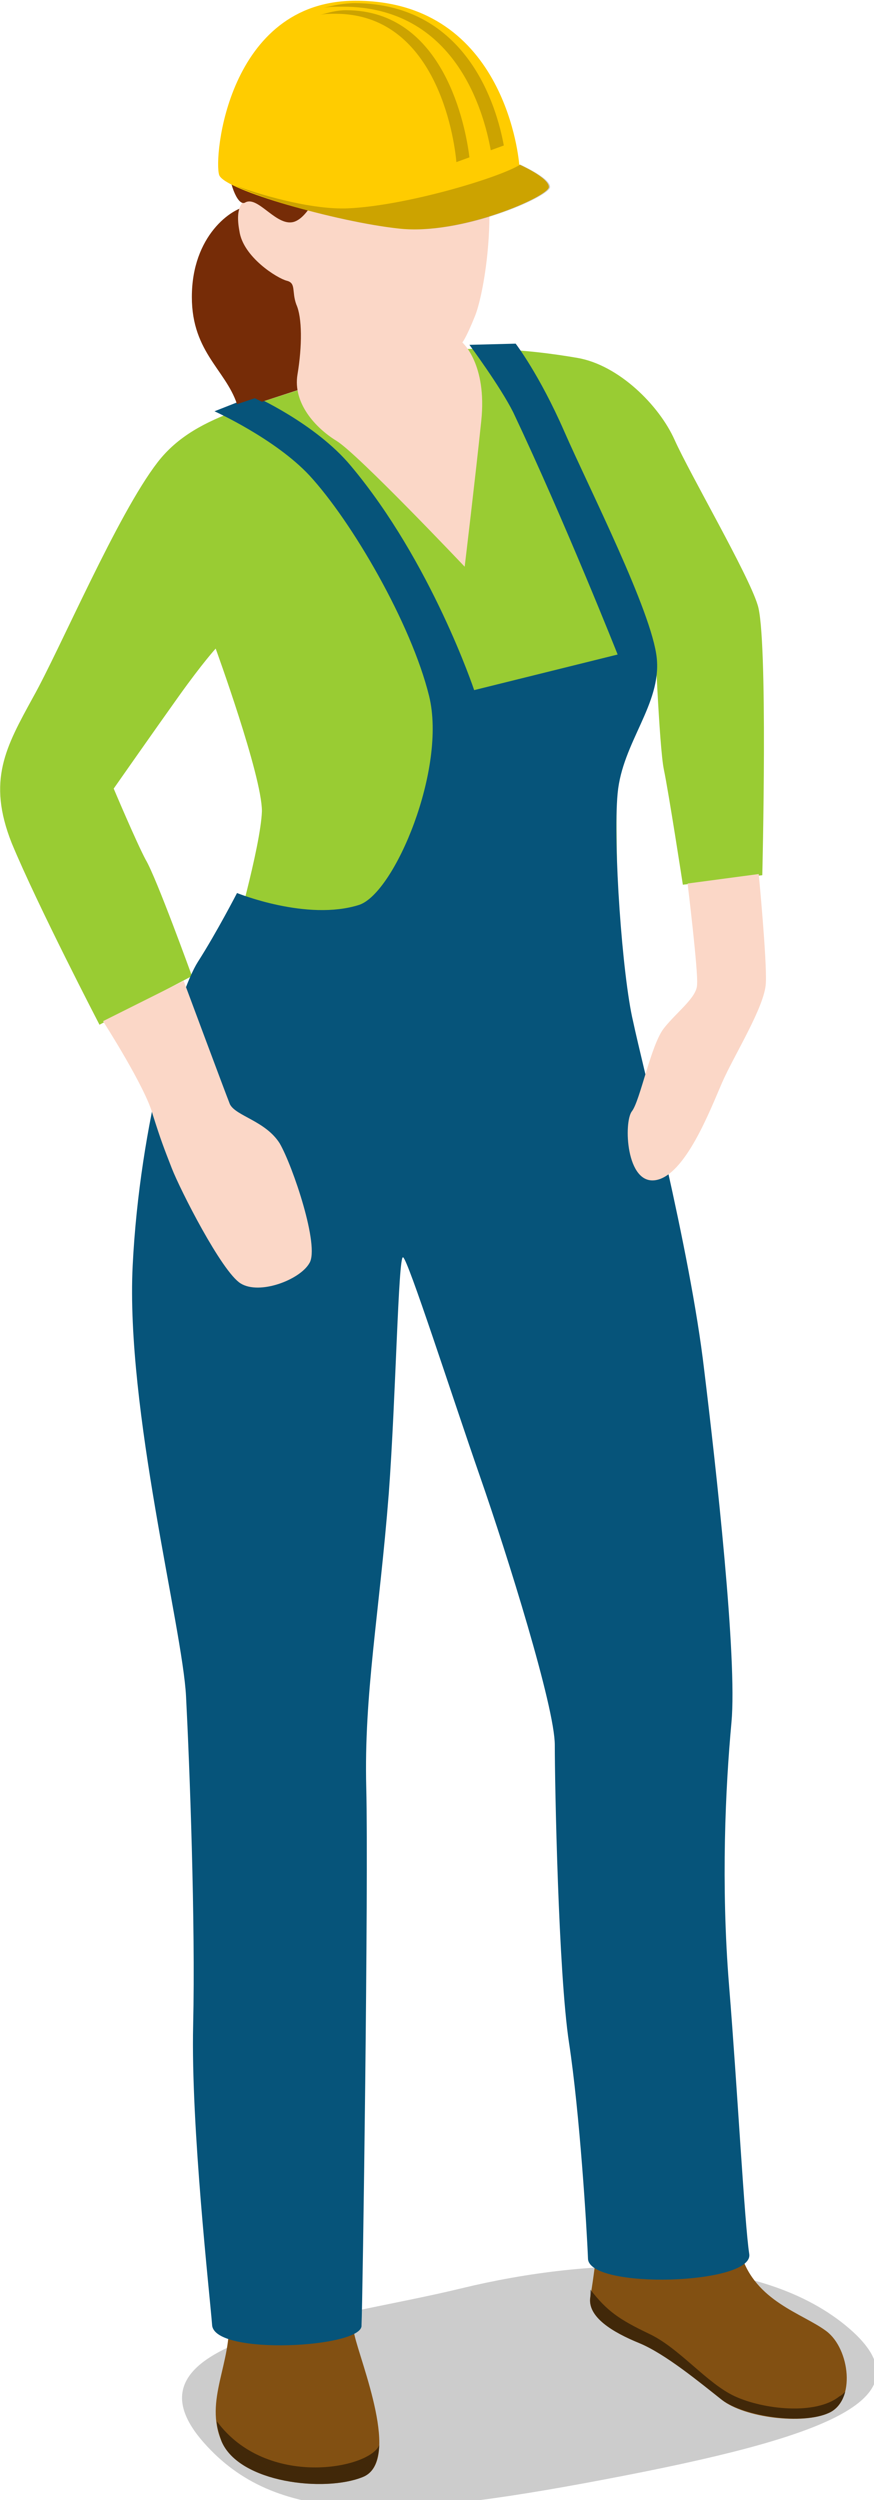 <?xml version="1.0" encoding="UTF-8" standalone="no"?>
<!-- Created with Inkscape (http://www.inkscape.org/) -->

<svg
   xmlns:dc="http://purl.org/dc/elements/1.1/"
   xmlns:cc="http://creativecommons.org/ns#"
   xmlns:rdf="http://www.w3.org/1999/02/22-rdf-syntax-ns#"
   xmlns:svg="http://www.w3.org/2000/svg"
   xmlns="http://www.w3.org/2000/svg"
   xmlns:sodipodi="http://sodipodi.sourceforge.net/DTD/sodipodi-0.dtd"
   xmlns:inkscape="http://www.inkscape.org/namespaces/inkscape"
   width="8.403mm"
   height="24.019mm"
   viewBox="0 0 8.403 24.019"
   version="1.1"
   id="svg581"
   inkscape:version="0.92.2 (5c3e80d, 2017-08-06)"
   sodipodi:docname="engineers-8.svg">
  <defs
     id="defs575" />
  <sodipodi:namedview
     id="base"
     pagecolor="#ffffff"
     bordercolor="#666666"
     borderopacity="1.0"
     inkscape:pageopacity="0.0"
     inkscape:pageshadow="2"
     inkscape:zoom="0.7"
     inkscape:cx="-176.71961"
     inkscape:cy="309.86422"
     inkscape:document-units="mm"
     inkscape:current-layer="svg581"
     showgrid="false"
     inkscape:window-width="1360"
     inkscape:window-height="706"
     inkscape:window-x="-8"
     inkscape:window-y="-8"
     inkscape:window-maximized="1"
     fit-margin-top="0"
     fit-margin-left="0"
     fit-margin-right="0"
     fit-margin-bottom="0" />
  <g
     inkscape:label="Layer 1"
     inkscape:groupmode="layer"
     id="layer1"
     transform="translate(-96.73,64.253)" />
  <g
     id="i391"
     class="top-level-node"
     transform="matrix(0.114,0,0,0.114,-0.537,-2.501)">
    <g
       id="g664">
      <g
         id="g662">
        <clipPath
           id="a">
          <path
             d="m 47.1,33.1 c -1.1,-0.4 -5.5,0.9 -9.6,0.6 -4.1,-0.3 -5.5,0.2 -7.6,0.4 -2,0.2 -3.1,0.6 -4.4,1.5 -1.3,0.9 -2.5,4.7 -3.7,6.4 -3.8,5.6 0.8,13.4 3.5,14.3 0.1,0 15.5,15.7 18,14.4 2.7,-1.4 5.1,-37.2 3.8,-37.6 z"
             id="path625"
             inkscape:connector-curvature="0" />
        </clipPath>
        <path
           d="m 21.9,227.8 c 6,6.8 15.4,6.6 33.8,3.1 18.5,-3.5 27.9,-6.8 20.3,-13 -7.6,-6.2 -21.3,-5.8 -32.4,-3.1 -11.1,2.7 -29.4,4.3 -21.7,13 z"
           id="path628"
           inkscape:connector-curvature="0"
           style="opacity:0.2" />
        <path
           d="m 24.3,211.9 c 1.1,0.7 9.2,0 9.2,0 0,0 0.5,4.5 1.1,6.8 0.5,2.3 4,10.7 0.7,12 -3.2,1.3 -10.4,0.5 -11.9,-3 -1.5,-3.5 0.9,-6.6 0.6,-10.5 -0.3,-3.9 0.3,-5.3 0.3,-5.3 z"
           id="path630"
           inkscape:connector-curvature="0"
           style="fill:#825012" />
        <path
           d="m 55.2,206.6 c 0.3,2 -0.4,7.2 -0.7,8.9 -0.3,1.7 1.9,3 4.1,3.9 2.2,0.9 5.1,3.3 7,4.8 1.9,1.5 6.8,2.1 9,1.1 2.3,-1 1.8,-5.4 -0.2,-6.9 -2,-1.5 -6,-2.5 -7.2,-6.5 -1.2,-4 -1.9,-6 -1.9,-6 0,0 -1.2,0 -4.4,0.2 -3.2,0.2 -5.7,0.5 -5.7,0.5 z"
           id="path632"
           inkscape:connector-curvature="0"
           style="fill:#825012" />
        <path
           d="m 54.5,214.9 v 0.6 c -0.3,1.7 1.9,3 4.1,3.9 2.2,0.9 5.1,3.3 7,4.8 1.9,1.4 6.8,2.1 9,1.1 0.7,-0.3 1.2,-1 1.4,-1.8 -0.2,0.2 -0.3,0.3 -0.5,0.4 -2,1.6 -6.4,1.1 -8.8,0 -2.4,-1.1 -4.7,-4.1 -7.3,-5.3 -2.5,-1.2 -3.5,-1.9 -4.9,-3.7 z"
           id="path634"
           inkscape:connector-curvature="0"
           style="opacity:0.5" />
        <path
           d="m 23.4,227.7 c 1.5,3.5 8.7,4.3 11.9,3 1,-0.4 1.3,-1.4 1.4,-2.7 -0.8,2 -9.5,3.7 -13.7,-2 0,0.5 0.2,1.1 0.4,1.7 z"
           id="path636"
           inkscape:connector-curvature="0"
           style="opacity:0.5" />
        <path
           d="m 13.1,108.3 7.8,-4.1 c 0,0 -3,-8.3 -3.9,-9.8 -0.8,-1.5 -2.7,-6 -2.7,-6 0,0 3.5,-5 5.5,-7.8 2,-2.8 3.1,-4 3.1,-4 0,0 3.9,10.7 3.9,13.7 -0.1,3 -2.5,11.3 -2.5,11.3 0,0 2.8,10.3 16.6,9.4 13.7,-0.8 16,-6.1 16,-6.1 0,0 -0.2,-11.4 -0.2,-14.9 0,-3.5 0,-6.1 0,-6.1 0,0 3.1,-3.9 3.3,-6.2 0.2,-2.3 -0.1,-3 -0.1,-3 0,0 0.4,10.2 0.8,12.1 0.4,1.9 1.6,9.7 1.6,9.7 L 69,95.7 c 0,0 0.5,-20.2 -0.4,-22.8 -0.8,-2.6 -5.7,-11 -7,-13.9 -1.3,-2.9 -4.7,-6.3 -8.2,-6.9 -3.5,-0.6 -12.1,-1.8 -19.1,1.1 -7,2.9 -12.9,3.3 -16.3,7.7 -3.4,4.4 -8.2,15.7 -10.5,19.8 -2.3,4.2 -3.9,7 -1.8,12.3 2.2,5.3 7.4,15.3 7.4,15.3 z"
           id="path638"
           inkscape:connector-curvature="0"
           style="fill:#99cc33" />
        <path
           d="m 22.6,217.9 c -0.2,-2.6 -1.8,-16.7 -1.6,-25.3 0.2,-8.6 -0.3,-21.9 -0.6,-27.7 -0.3,-5.8 -5.1,-24.2 -4.5,-36.3 0.6,-12.1 3.9,-23.1 5.5,-25.6 1.6,-2.5 3.3,-5.8 3.3,-5.8 0,0 5.9,2.4 10.3,1 3,-1 7.4,-11.5 5.9,-17.6 C 39.4,74.5 34.4,65.9 30.8,62 c -2.9,-3.1 -8,-5.4 -8,-5.4 l 3.3,-1.3 c 0,0 5.2,2.3 8.2,5.9 6.8,8.1 10.4,18.9 10.4,18.9 l 12.1,-3 C 56.8,77.1 52.4,66 48,56.7 46.9,54.5 44.3,51 44.3,51 l 3.9,-0.1 c 0,0 2,2.6 4.1,7.4 2.1,4.8 7.4,15.2 7.8,19.1 0.4,3.9 -2.9,7.1 -3.3,11.4 -0.4,4.3 0.4,15.4 1.3,19.2 0.8,3.8 4.8,19.1 6,29.4 1,8.2 2.8,24.3 2.3,29.7 -0.5,5.4 -0.9,13.6 -0.2,22.2 0.7,8.6 1.3,20 1.7,22.6 0.4,2.6 -13.5,3 -13.6,0.4 -0.1,-2.6 -0.7,-12.3 -1.6,-18.2 -0.9,-5.9 -1.2,-21.9 -1.2,-25.1 0,-3.2 -4,-16 -6.3,-22.6 -2.4,-6.9 -6.1,-18.4 -6.5,-18.5 -0.4,-0.1 -0.6,11.8 -1.2,19.9 -0.8,10.2 -2.1,16.9 -1.9,24.8 0.2,7.9 -0.3,43.4 -0.4,45.3 0.2,1.9 -12.4,2.6 -12.6,0 z"
           id="path640"
           inkscape:connector-curvature="0"
           style="fill:#06547a" />
        <path
           d="m 62.7,96.4 6,-0.8 c 0,0 0.7,7.3 0.6,9.2 -0.1,2 -2.7,6.1 -3.7,8.4 -1,2.3 -3.1,7.8 -5.6,8.2 -2.5,0.4 -2.7,-4.9 -2,-5.8 0.7,-0.9 1.6,-5.6 2.7,-7 1.1,-1.4 2.8,-2.6 2.8,-3.7 0.1,-1.1 -0.8,-8.5 -0.8,-8.5 z"
           id="path642"
           inkscape:connector-curvature="0"
           style="fill:#fbd7c7" />
        <path
           d="m 13.4,108 6.8,-3.4 c 0,0 3.5,9.4 3.9,10.4 0.5,1 3,1.4 4.2,3.3 1.1,1.9 3.4,8.7 2.5,10.1 -0.8,1.4 -4.2,2.7 -5.8,1.7 -1.6,-1 -5.1,-7.9 -5.8,-9.7 -0.7,-1.8 -0.9,-2.3 -1.6,-4.5 C 17,113.6 13.4,108 13.4,108 Z"
           id="path644"
           inkscape:connector-curvature="0"
           style="fill:#fbd7c7" />
        <g
           clip-path="url(#a)"
           id="g652">
          <path
             d="m 25.8,39.3 c -1.3,0 -4.7,2.2 -4.9,7.2 -0.2,5 2.8,6.5 3.8,9.5 0,0 1.5,-0.5 1.5,-0.5 l 0.6,0.3 8.3,-2.7 c 0,0 2.1,-2.9 1.9,-4.2 -0.9,-5.3 -11.2,-9.6 -11.2,-9.6 z"
             id="path646"
             inkscape:connector-curvature="0"
             style="fill:#762c07" />
          <path
             d="m 45.2,33.9 c 1.6,5.2 0.4,12.5 -0.4,14.6 -0.8,2 -1.1,2.3 -1.1,2.3 0,0 2.1,1.8 1.6,6.6 -0.5,4.8 -1.4,12.3 -1.4,12.3 0,0 -9,-9.5 -10.8,-10.6 -1.8,-1.1 -3.7,-3.2 -3.3,-5.6 0.4,-2.4 0.4,-4.8 -0.1,-5.9 -0.4,-1.1 0,-1.8 -0.8,-2 -0.8,-0.2 -3.7,-2 -4,-4.2 -0.4,-2.1 0.4,-2.5 0.4,-2.5 0,0 -2.5,-8.7 2.4,-11 4.9,-2.3 14.5,-3.7 17.5,6 z"
             id="path648"
             inkscape:connector-curvature="0"
             style="fill:#fbd7c7" />
          <path
             d="m 42.2,35.9 c 1.6,0.8 2.7,1.6 3.7,1.1 0.8,-0.5 0.7,-6.9 -3.9,-11 -3.9,-3.5 -12.1,-2.8 -16.3,2.6 -3.3,4.2 -1.4,11.1 -0.3,10.4 1.1,-0.6 2.7,2.2 4.2,1.6 1.5,-0.6 2.5,-4 3.6,-4.7 2.8,-1.9 7.5,-0.9 9,0 z"
             id="path650"
             inkscape:connector-curvature="0"
             style="fill:#762c07" />
        </g>
        <path
           d="m 48.5,35.8 c 0,0 2.5,1.1 2.5,1.9 0,0.8 -7.5,4.1 -12.7,3.5 C 33.1,40.6 23.7,38 23.2,36.7 22.7,35.3 23.9,22 34.7,22 47.5,22 48.5,35.8 48.5,35.8 Z"
           id="path654"
           inkscape:connector-curvature="0"
           style="fill:#ffcc00" />
        <path
           d="m 51.1,37.7 c 0,0.8 -7.5,4.1 -12.7,3.5 -4.1,-0.4 -10.9,-2.2 -13.8,-3.6 2.8,1 6.6,2 9.4,1.9 4.9,-0.2 12.9,-2.6 14.6,-3.7 -0.1,0 2.5,1.1 2.5,1.9 z"
           id="path656"
           inkscape:connector-curvature="0"
           style="opacity:0.2" />
        <path
           d="m 47.2,34.2 -1.1,0.4 c -0.6,-3.3 -3,-12.1 -12.5,-12.1 -0.6,0 -1.1,0 -1.6,0.1 0.8,-0.2 1.7,-0.4 2.7,-0.4 9.4,0.1 11.9,8.7 12.5,12 z"
           id="path658"
           inkscape:connector-curvature="0"
           style="opacity:0.2" />
        <path
           d="M 43.2,35.6 C 43,33.3 41.4,23.1 33,23.1 c -0.5,0 -0.9,0 -1.3,0.1 0.7,-0.2 1.4,-0.4 2.2,-0.4 8.3,0 10.1,9.9 10.4,12.4 z"
           id="path660"
           inkscape:connector-curvature="0"
           style="opacity:0.2" />
      </g>
    </g>
  </g>
</svg>
